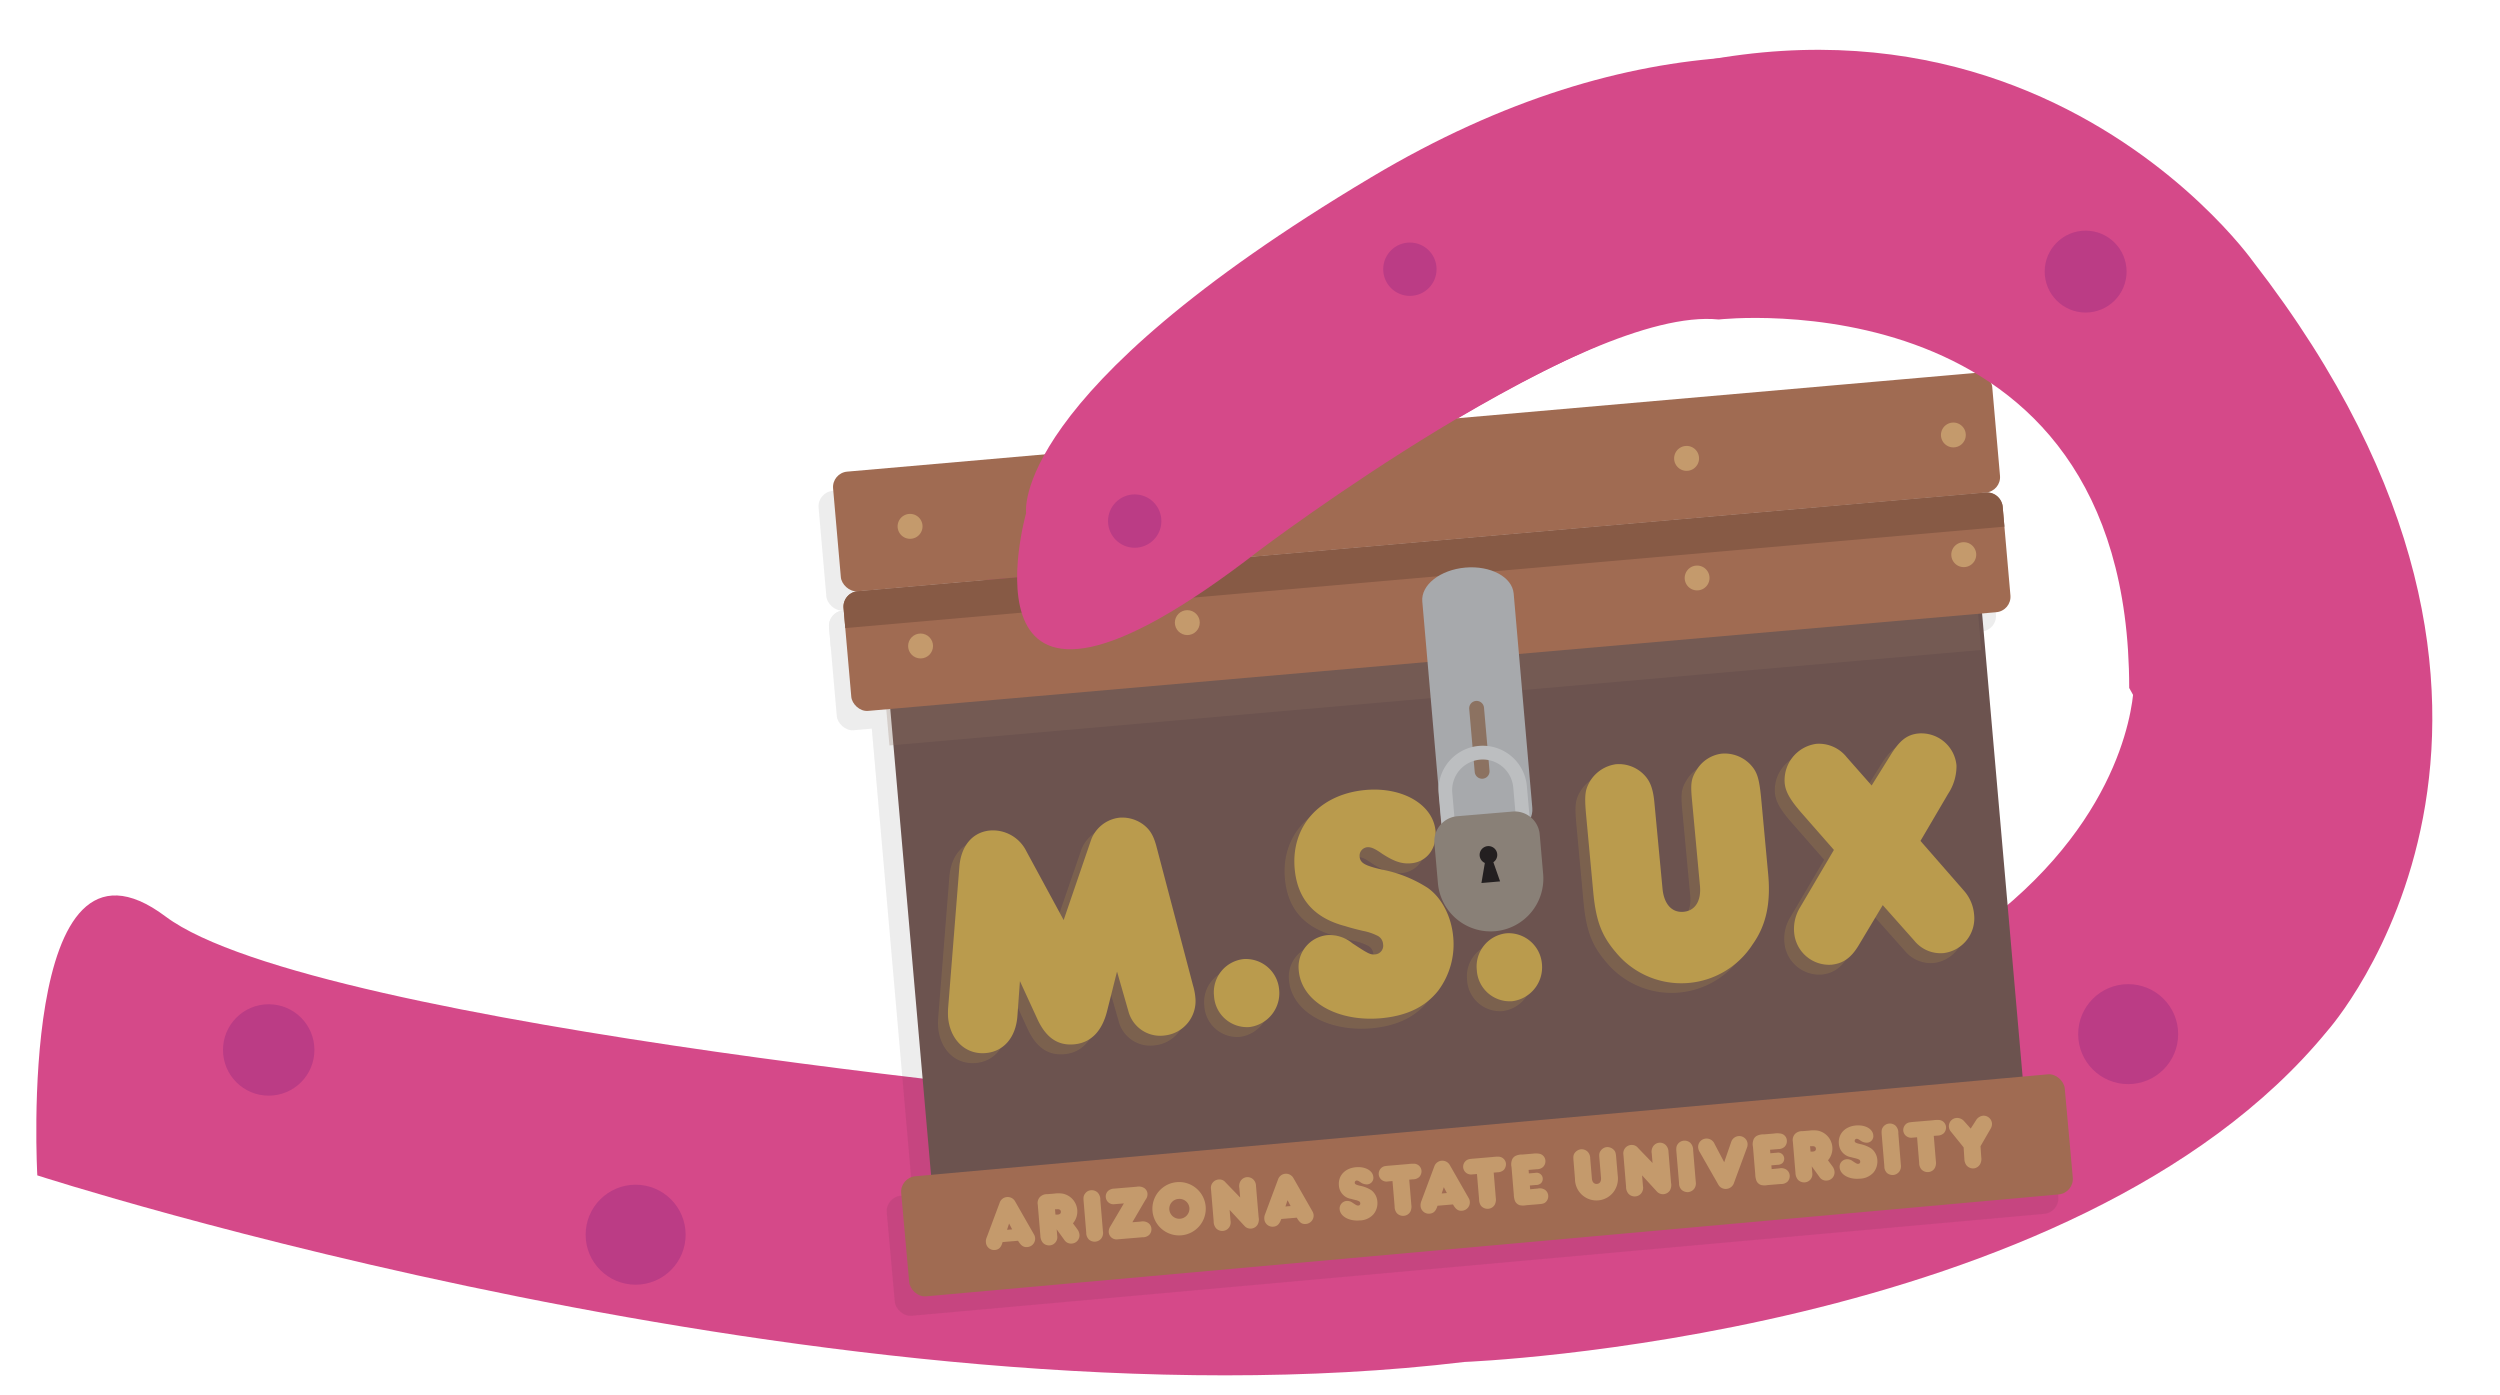 <svg xmlns="http://www.w3.org/2000/svg" width="536" height="299" viewBox="0 0 536 299"><title>Octopus</title><g style="isolation:isolate"><g id="Layer_1" data-name="Layer 1"><path d="M8,252s173,56,306,40c0,0,131-5,185-71,0,0,60-67-16-165,0,0-61.74-87.36-177.5-19.5C189.5,104.5,213,133,213,133s-42.82,66.78,45.5-7.5c0,0,82-61,111-58,0,0,88-10,88,79,0,0,1,94-210,90,0,0-180-16-212-40S8,252,8,252Z" style="fill:#d54989"/><circle cx="136.28" cy="264.72" r="10.72" style="fill:#bb3c85"/><circle cx="456.28" cy="221.72" r="10.72" style="fill:#bb3c85"/><circle cx="498.28" cy="167.72" r="5.72" style="fill:#bb3c85"/><circle cx="57.61" cy="225.11" r="9.8" style="fill:#bb3c85"/><g style="opacity:0.08"><rect x="191.06" y="138.25" width="234.98" height="120.17" transform="translate(-16.12 27.66) rotate(-5)" style="fill:#1a1a1a"/><rect x="189.06" y="245.32" width="249.47" height="25.75" rx="3.32" transform="matrix(1, -0.09, 0.09, 1, -21.32, 28.35)" style="fill:#1a1a1a"/><circle cx="205.22" cy="267.7" r="2.67" style="fill:#1a1a1a"/><rect x="186.99" y="138.43" width="234.98" height="26.82" transform="translate(-12.08 27.13) rotate(-5)" style="fill:#1a1a1a;opacity:0.25;mix-blend-mode:multiply"/><rect x="175.87" y="94.6" width="249.47" height="25.75" rx="3.32" transform="translate(-8.23 26.62) rotate(-5)" style="fill:#1a1a1a"/><rect x="178.11" y="120.26" width="249.47" height="25.75" rx="3.32" transform="translate(-10.46 26.92) rotate(-5)" style="fill:#1a1a1a"/><path d="M177.75,134.49l.38,4.31L426.65,117l-.38-4.3a3.32,3.32,0,0,0-3.6-3l-241.9,21.17A3.32,3.32,0,0,0,177.75,134.49Z" style="fill:#1a1a1a"/><path d="M415.46,94.75a2.66,2.66,0,1,0,2.88,2.42A2.67,2.67,0,0,0,415.46,94.75Z" style="fill:#1a1a1a"/><path d="M417.7,120.4a2.67,2.67,0,1,0,2.89,2.43A2.66,2.66,0,0,0,417.7,120.4Z" style="fill:#1a1a1a"/><path d="M360.52,125.41a2.66,2.66,0,1,0,2.88,2.42A2.67,2.67,0,0,0,360.52,125.41Z" style="fill:#1a1a1a"/><path d="M249,109.32a2.66,2.66,0,1,0,2.88,2.43A2.67,2.67,0,0,0,249,109.32Z" style="fill:#1a1a1a"/><path d="M191.79,114.33a2.67,2.67,0,1,0,2.89,2.42A2.66,2.66,0,0,0,191.79,114.33Z" style="fill:#1a1a1a"/><circle cx="251.45" cy="137.63" r="2.67" style="fill:#1a1a1a"/><circle cx="194.27" cy="142.64" r="2.67" style="fill:#1a1a1a"/><path d="M428.65,245.46a2.66,2.66,0,1,0,2.89,2.43A2.66,2.66,0,0,0,428.65,245.46Z" style="fill:#1a1a1a"/><path d="M371.46,250.47a2.67,2.67,0,1,0,2.89,2.42A2.67,2.67,0,0,0,371.46,250.47Z" style="fill:#1a1a1a"/><circle cx="313.79" cy="258.19" r="2.67" style="fill:#1a1a1a"/><circle cx="262.4" cy="262.69" r="2.67" style="fill:#1a1a1a"/></g><rect x="195.2" y="136.18" width="234.98" height="120.17" transform="translate(-15.92 28.02) rotate(-5)" style="fill:#6c534f"/><rect x="192.16" y="241.18" width="249.47" height="25.75" rx="3.32" transform="matrix(1, -0.09, 0.09, 1, -20.95, 28.6)" style="fill:#a06b52"/><rect x="189.59" y="134.31" width="234.98" height="15.29" transform="translate(-11.21 27.32) rotate(-5)" style="fill:#8c7261;opacity:0.25;mix-blend-mode:multiply"/><rect x="178.97" y="90.47" width="249.47" height="25.75" rx="3.32" transform="translate(-7.85 26.88) rotate(-5)" style="fill:#a06b52"/><rect x="181.21" y="116.12" width="249.47" height="25.75" rx="3.32" transform="translate(-10.08 27.17) rotate(-5)" style="fill:#a06b52"/><path d="M180.86,130.35l.37,4.31,248.52-21.75-.38-4.31a3.32,3.32,0,0,0-3.59-3L183.87,126.76A3.32,3.32,0,0,0,180.86,130.35Z" style="fill:#875a45"/><path d="M418.56,90.61A2.66,2.66,0,1,0,421.45,93,2.66,2.66,0,0,0,418.56,90.61Z" style="fill:#c49a6c"/><path d="M361.37,95.62A2.67,2.67,0,1,0,364.26,98,2.66,2.66,0,0,0,361.37,95.62Z" style="fill:#c49a6c"/><path d="M420.8,116.26a2.67,2.67,0,1,0,2.89,2.43A2.67,2.67,0,0,0,420.8,116.26Z" style="fill:#c49a6c"/><path d="M363.62,121.27a2.66,2.66,0,1,0,2.89,2.42A2.66,2.66,0,0,0,363.62,121.27Z" style="fill:#c49a6c"/><path d="M252.08,105.18a2.67,2.67,0,1,0,2.89,2.43A2.67,2.67,0,0,0,252.08,105.18Z" style="fill:#c49a6c"/><path d="M194.89,110.19a2.67,2.67,0,1,0,2.89,2.42A2.67,2.67,0,0,0,194.89,110.19Z" style="fill:#c49a6c"/><circle cx="254.56" cy="133.49" r="2.67" style="fill:#c49a6c"/><circle cx="197.37" cy="138.5" r="2.67" style="fill:#c49a6c"/><g style="opacity:0.2"><path d="M231.84,182.18a7.38,7.38,0,0,1,6.11-4.75,7.58,7.58,0,0,1,5.26,1.59c1.38,1.13,2.1,2.4,2.72,4.87l7.76,29.49a12.83,12.83,0,0,1,.5,2.56,7.38,7.38,0,0,1-6.54,8.17,7,7,0,0,1-7.8-5.14l-2.45-8.56-2.13,8.51c-1.1,4.33-3.51,6.75-7,7.09s-6.12-1.37-8-5.54l-3.68-8L216,220c-.33,4.53-2.89,7.53-6.7,7.9-4.34.43-7.72-2.75-8.16-7.64a14.9,14.9,0,0,1,0-1.89l2.4-30.28c.33-4.54,2.76-7.52,6.57-7.9a8,8,0,0,1,7.8,4.44l8,14.77Z" style="fill:#ba9b4d"/><path d="M264.5,207.75a7.16,7.16,0,0,1,7.66,6.56,7.33,7.33,0,0,1-6.35,8,7.07,7.07,0,0,1-7.6-6.65A7.15,7.15,0,0,1,264.5,207.75Z" style="fill:#ba9b4d"/><path d="M276.37,210.24a6.87,6.87,0,0,1,6.05-7.63,7.56,7.56,0,0,1,5.41,1.72c3.44,2.27,3.86,2.51,4.93,2.4a1.88,1.88,0,0,0,1.69-2.21,2.2,2.2,0,0,0-1.31-1.84,12,12,0,0,0-3.06-1c-1.24-.3-2.48-.6-3.72-1-6.69-1.73-10.29-5.81-10.87-12.3-.81-9.06,5.31-15.93,15-16.88,8-.79,14.68,3.06,15.2,8.78.33,3.7-1.84,6.59-5.18,6.91-2,.2-3.66-.34-6.31-2.05-1.65-1.18-2.42-1.45-3.22-1.37a1.83,1.83,0,0,0-1.57,2c.12,1.4,1.11,1.93,4.69,2.77a28.07,28.07,0,0,1,9.92,4c2.95,2.1,5.06,6.11,5.45,10.51a16.54,16.54,0,0,1-3.21,11.5c-2.72,3.44-6.59,5.36-12.06,5.9C284.71,221.31,277,216.87,276.37,210.24Z" style="fill:#ba9b4d"/><path d="M320.84,202.21a7.16,7.16,0,0,1,7.66,6.57,7.32,7.32,0,0,1-6.35,8,7.07,7.07,0,0,1-7.6-6.64A7.16,7.16,0,0,1,320.84,202.21Z" style="fill:#ba9b4d"/></g><path d="M213.3,268a1.76,1.76,0,0,1-1.92-1.64,2,2,0,0,1,.15-1l2.8-7.5a1.78,1.78,0,0,1,1.55-1.21,1.81,1.81,0,0,1,1.77.95l4,7a1.82,1.82,0,0,1,.28.84,1.8,1.8,0,0,1-1.66,1.93c-.83.07-1.35-.28-2-1.35l-3.32.28C214.66,267.44,214.16,267.92,213.3,268Zm3.71-4.42-.66-1.26-.44,1.35Z" style="fill:#c49a6c"/><path d="M231,263.58a2.37,2.37,0,0,1,.44,1.13,1.77,1.77,0,0,1-1.65,1.91,1.69,1.69,0,0,1-1.55-.71l-1.69-2.34.13,1.49a1.76,1.76,0,0,1-1.61,1.95,1.82,1.82,0,0,1-1.46-.54,2.39,2.39,0,0,1-.55-1.49l-.56-6.69a1.88,1.88,0,0,1,.46-1.65,2.1,2.1,0,0,1,1.59-.61l1.49-.12a6.13,6.13,0,0,1,1.76,0,3.9,3.9,0,0,1,2.24,6.37Zm-4.71-3.17h.15l.24,0c.54,0,.8-.25.77-.64s-.35-.57-.88-.51h-.38Z" style="fill:#c49a6c"/><path d="M236.47,264a2,2,0,0,1-.33,1.5,1.84,1.84,0,0,1-2.67.26,2,2,0,0,1-.58-1.47l-.56-6.72c-.08-.91,0-1.25.32-1.68a1.68,1.68,0,0,1,1.27-.7,1.83,1.83,0,0,1,1.38.46,2.14,2.14,0,0,1,.61,1.62Z" style="fill:#c49a6c"/><path d="M239,258.17a1.64,1.64,0,0,1-1.92-1.49,1.62,1.62,0,0,1,.45-1.3,2,2,0,0,1,1.35-.54l4.79-.4a2.28,2.28,0,0,1,1.54.21,1.58,1.58,0,0,1,.81,1.26,1.87,1.87,0,0,1-.41,1.3l-2.83,4.84,1.79-.14a2.12,2.12,0,0,1,1.51.23,1.6,1.6,0,0,1,.78,1.28,1.68,1.68,0,0,1-.51,1.37,2,2,0,0,1-1.43.48l-5.28.44a1.68,1.68,0,0,1-1.93-1.54,2,2,0,0,1,.25-1.07l3-5.09Z" style="fill:#c49a6c"/><path d="M252.34,253.45a5.72,5.72,0,1,1-5.25,6.11A5.72,5.72,0,0,1,252.34,253.45Zm.67,7.85a2.18,2.18,0,0,0,2-2.33,2.14,2.14,0,0,0-2.31-1.92,2.11,2.11,0,0,0-2,2.26A2.16,2.16,0,0,0,253,261.3Z" style="fill:#c49a6c"/><path d="M265.72,254.73a2.13,2.13,0,0,1,.21-1.44,1.79,1.79,0,0,1,1.4-.91,1.81,1.81,0,0,1,1.42.54,2,2,0,0,1,.54,1.4l.56,6.64a2.3,2.3,0,0,1-.26,1.66,1.78,1.78,0,0,1-1.34.79,1.71,1.71,0,0,1-1.48-.62l-3.14-3.39.19,2.28a1.93,1.93,0,0,1-.29,1.46,1.78,1.78,0,0,1-1.33.77,1.83,1.83,0,0,1-1.49-.58,2.27,2.27,0,0,1-.5-1.5l-.57-6.87a1.79,1.79,0,0,1,1.71-2.08,1.64,1.64,0,0,1,1.39.61l3.15,3.26Z" style="fill:#c49a6c"/><path d="M273,263a1.77,1.77,0,0,1-1.93-1.64,2.17,2.17,0,0,1,.15-1l2.8-7.5a1.8,1.8,0,0,1,1.56-1.21,1.84,1.84,0,0,1,1.77,1l4,7a2,2,0,0,1,.29.84,1.81,1.81,0,0,1-1.66,1.93c-.83.07-1.35-.28-1.95-1.35l-3.32.28C274.32,262.46,273.82,262.94,273,263Zm3.71-4.42-.66-1.26-.45,1.35Z" style="fill:#c49a6c"/><path d="M287.22,259.25a1.64,1.64,0,0,1,1.5-1.77,1.92,1.92,0,0,1,1.31.42c.83.54.94.59,1.2.57a.43.43,0,0,0,.41-.51.49.49,0,0,0-.31-.43,2.72,2.72,0,0,0-.74-.25c-.3-.07-.61-.15-.91-.24a3.09,3.09,0,0,1-2.62-2.89c-.18-2.12,1.33-3.71,3.69-3.9,2-.17,3.58.75,3.69,2.08a1.4,1.4,0,0,1-1.28,1.6,2.34,2.34,0,0,1-1.53-.49c-.4-.28-.59-.35-.78-.33a.43.43,0,0,0-.39.46c0,.32.26.45,1.13.66a7,7,0,0,1,2.41.94,3.38,3.38,0,0,1,1.31,2.47,3.75,3.75,0,0,1-.81,2.67,4,4,0,0,1-3,1.35C289.23,261.85,287.35,260.8,287.22,259.25Z" style="fill:#c49a6c"/><path d="M297.6,253.3a1.68,1.68,0,0,1-2-1.51,1.72,1.72,0,0,1,.8-1.57c.36-.2.51-.23,1.92-.34l3.62-.31a8.57,8.57,0,0,1,1.22-.07,1.64,1.64,0,0,1,1.61,1.51,1.82,1.82,0,0,1-.48,1.34,2,2,0,0,1-1.35.5l-.8.07.45,5.41a2.51,2.51,0,0,1-.19,1.41,1.74,1.74,0,0,1-1.42.93,1.81,1.81,0,0,1-1.54-.62,2.22,2.22,0,0,1-.43-1.39l-.46-5.44Z" style="fill:#c49a6c"/><path d="M306.5,260.21a1.77,1.77,0,0,1-1.93-1.64,2.33,2.33,0,0,1,.15-1l2.8-7.5a1.81,1.81,0,0,1,1.56-1.21,1.84,1.84,0,0,1,1.77.95l4,7a1.8,1.8,0,0,1-1.38,2.77c-.83.07-1.35-.28-1.95-1.35l-3.32.28C307.86,259.66,307.36,260.14,306.5,260.21Zm3.71-4.42-.66-1.26-.45,1.35Z" style="fill:#c49a6c"/><path d="M315.7,251.79a1.75,1.75,0,0,1-1.39-.36,1.67,1.67,0,0,1,.2-2.72c.36-.2.51-.23,1.92-.34l3.62-.31a8.57,8.57,0,0,1,1.22-.07,1.65,1.65,0,0,1,1.61,1.51,1.87,1.87,0,0,1-.48,1.34,2,2,0,0,1-1.36.5l-.79.07.45,5.41a2.42,2.42,0,0,1-.2,1.41,1.71,1.71,0,0,1-1.41.93,1.84,1.84,0,0,1-1.55-.62,2.29,2.29,0,0,1-.42-1.39l-.46-5.44Z" style="fill:#c49a6c"/><path d="M329.72,254.82a2,2,0,0,1,1.53.28,1.67,1.67,0,0,1,.69,1.22,1.73,1.73,0,0,1-.48,1.35c-.33.33-.63.43-1.45.5l-2.78.23a3.47,3.47,0,0,1-1.38,0,1.66,1.66,0,0,1-1.14-1.22,4.6,4.6,0,0,1-.15-1.07l-.49-5.89a2.68,2.68,0,0,1,.05-1.38,1.59,1.59,0,0,1,.78-1,3.2,3.2,0,0,1,1.54-.31l2.15-.18a4.57,4.57,0,0,1,1.37,0,1.59,1.59,0,0,1,1.37,1.46,1.72,1.72,0,0,1-.48,1.37,1.9,1.9,0,0,1-1.33.5l-1.79.15.06.75,1.42-.12a1.3,1.3,0,0,1,1.55,1.17,1.32,1.32,0,0,1-.38,1.06,1.6,1.6,0,0,1-1.09.37l-1.29.11.07.81Z" style="fill:#c49a6c"/><path d="M341.3,252.65c.06.78.46,1.23,1.08,1.18s.94-.54.88-1.29l-.36-4.33c-.07-.8,0-1.05.27-1.47a1.81,1.81,0,0,1,1.32-.8,1.92,1.92,0,0,1,1.46.54c.38.37.48.69.56,1.67l.33,3.86a4.81,4.81,0,0,1-.86,3.5,4.6,4.6,0,0,1-8.3-2.74l-.31-3.82c-.09-1-.05-1.3.23-1.73a2,2,0,0,1,1.36-.82,1.9,1.9,0,0,1,1.36.46,2,2,0,0,1,.62,1.51Z" style="fill:#c49a6c"/><path d="M354.14,247.35a2.13,2.13,0,0,1,.21-1.44,1.76,1.76,0,0,1,2.82-.37,2.07,2.07,0,0,1,.55,1.4l.55,6.64a2.36,2.36,0,0,1-.25,1.66,1.82,1.82,0,0,1-1.35.79,1.72,1.72,0,0,1-1.48-.62L352.06,252l.19,2.28a1.93,1.93,0,0,1-.29,1.46,1.79,1.79,0,0,1-1.33.77,1.82,1.82,0,0,1-1.49-.58,2.22,2.22,0,0,1-.51-1.5l-.57-6.87a1.79,1.79,0,0,1,1.71-2.08,1.66,1.66,0,0,1,1.4.61l3.14,3.26Z" style="fill:#c49a6c"/><path d="M363.57,253.37a2,2,0,0,1-.33,1.5,1.91,1.91,0,0,1-1.29.72,1.93,1.93,0,0,1-1.38-.46,1.91,1.91,0,0,1-.58-1.46l-.57-6.73c-.07-.91,0-1.24.32-1.68a1.78,1.78,0,0,1,1.27-.7,1.84,1.84,0,0,1,1.39.46,2.14,2.14,0,0,1,.61,1.62Z" style="fill:#c49a6c"/><path d="M371.17,244.83a1.82,1.82,0,0,1,1.57-1.25,1.79,1.79,0,0,1,1.94,1.61,2,2,0,0,1-.13.87l-2.76,7.49a1.86,1.86,0,0,1-1.65,1.35,1.8,1.8,0,0,1-1.78-1L364.42,247a2.27,2.27,0,0,1-.34-1,1.8,1.8,0,0,1,1.67-1.89,1.85,1.85,0,0,1,1.85,1.14l2.07,3.93Z" style="fill:#c49a6c"/><path d="M381.49,250.5a2,2,0,0,1,1.53.28,1.67,1.67,0,0,1,.69,1.22,1.77,1.77,0,0,1-.47,1.35,2,2,0,0,1-1.46.5l-2.78.23a3.47,3.47,0,0,1-1.38,0,1.63,1.63,0,0,1-1.13-1.22,3.86,3.86,0,0,1-.16-1.07l-.49-5.89a2.68,2.68,0,0,1,.05-1.38,1.59,1.59,0,0,1,.78-1,3.2,3.2,0,0,1,1.54-.31l2.15-.18a4.21,4.21,0,0,1,1.37,0,1.59,1.59,0,0,1,1.37,1.46,1.72,1.72,0,0,1-.48,1.37,1.93,1.93,0,0,1-1.33.5l-1.79.15.06.75,1.42-.12a1.3,1.3,0,0,1,1.55,1.17,1.32,1.32,0,0,1-.38,1.06,1.6,1.6,0,0,1-1.09.37l-1.28.11.06.81Z" style="fill:#c49a6c"/><path d="M392.88,250.07a2.18,2.18,0,0,1,.44,1.13,1.75,1.75,0,0,1-1.64,1.91,1.68,1.68,0,0,1-1.55-.71l-1.69-2.34.12,1.49a1.75,1.75,0,0,1-1.6,1.95,1.82,1.82,0,0,1-1.46-.54,2.37,2.37,0,0,1-.55-1.49l-.56-6.69a1.91,1.91,0,0,1,.45-1.65,2.1,2.1,0,0,1,1.59-.61l1.5-.12a6.13,6.13,0,0,1,1.76,0,3.9,3.9,0,0,1,3.16,3.5,3.84,3.84,0,0,1-.93,2.87Zm-4.7-3.17h.14l.25,0c.54,0,.8-.25.76-.64s-.34-.57-.88-.51h-.37Z" style="fill:#c49a6c"/><path d="M394.42,250.3a1.61,1.61,0,0,1,1.49-1.76,1.89,1.89,0,0,1,1.31.41c.83.54.94.6,1.2.58a.44.44,0,0,0,.41-.52.5.5,0,0,0-.31-.43,3.63,3.63,0,0,0-.74-.25c-.3-.07-.61-.14-.91-.23a3.12,3.12,0,0,1-2.62-2.9c-.17-2.12,1.33-3.7,3.69-3.9,2-.16,3.58.75,3.69,2.09a1.4,1.4,0,0,1-1.28,1.6,2.3,2.3,0,0,1-1.53-.5c-.4-.28-.59-.34-.78-.33a.43.43,0,0,0-.39.46c0,.33.27.45,1.14.66a7,7,0,0,1,2.4.95,3.38,3.38,0,0,1,1.31,2.46,3.78,3.78,0,0,1-.81,2.68,4.08,4.08,0,0,1-3,1.34C396.42,252.91,394.54,251.85,394.42,250.3Z" style="fill:#c49a6c"/><path d="M407.54,249.7a2,2,0,0,1-.34,1.5,1.87,1.87,0,0,1-1.28.72,1.91,1.91,0,0,1-1.38-.46A2,2,0,0,1,404,250l-.56-6.73c-.07-.91,0-1.24.32-1.68a1.78,1.78,0,0,1,1.27-.7,1.82,1.82,0,0,1,1.38.46A2.14,2.14,0,0,1,407,243Z" style="fill:#c49a6c"/><path d="M410.06,243.91a1.75,1.75,0,0,1-1.39-.36,1.69,1.69,0,0,1-.61-1.14,1.73,1.73,0,0,1,.8-1.58c.37-.19.51-.22,1.93-.34l3.61-.3a6,6,0,0,1,1.23-.07,1.63,1.63,0,0,1,1.6,1.51,1.79,1.79,0,0,1-.48,1.33,2,2,0,0,1-1.35.51l-.8.06.45,5.41a2.41,2.41,0,0,1-.19,1.41,1.71,1.71,0,0,1-1.42.94,1.79,1.79,0,0,1-1.54-.63,2.2,2.2,0,0,1-.43-1.39l-.45-5.44Z" style="fill:#c49a6c"/><path d="M424.78,248.11a2.33,2.33,0,0,1-.2,1.4,1.81,1.81,0,0,1-1.43,1,1.84,1.84,0,0,1-1.57-.71,2.37,2.37,0,0,1-.42-1.35L421,246l-2.71-3.36a1.88,1.88,0,0,1-.45-1.06,1.77,1.77,0,0,1,1.63-1.89,2,2,0,0,1,1.65.71l1.4,1.57,1.17-1.83a2,2,0,0,1,1.45-.93,1.81,1.81,0,0,1,1.94,1.63,2,2,0,0,1-.24,1.07l-2.22,3.84Z" style="fill:#c49a6c"/><g style="opacity:0.2"><path d="M354.36,192.6c.31,3.35,2,5.22,4.5,5s3.82-2.36,3.53-5.57l-1.73-18.55c-.31-3.41-.14-4.48,1-6.29a7.34,7.34,0,0,1,5.4-3.51,7.66,7.66,0,0,1,6,2.21c1.56,1.6,2,3,2.41,7.14L377,189.52c.59,6.28-.46,11-3.32,15a18.18,18.18,0,0,1-29.34,1.72c-3.1-3.63-4.27-6.82-4.84-12.95L338,177c-.41-4.39-.25-5.53.86-7.4a7.78,7.78,0,0,1,5.53-3.59,7.56,7.56,0,0,1,5.63,1.89c1.62,1.45,2.31,3.14,2.62,6.42Z" style="fill:#ba9b4d"/><path d="M384.11,176.35c-2.42-2.78-3.39-4.51-3.56-6.33a7.85,7.85,0,0,1,6.77-8.42c2.4-.25,4.58.72,6.53,2.85l5.34,6.07,3.93-6.31c2-3.3,3.62-4.59,6.09-4.84a7.59,7.59,0,0,1,8.18,6.84,10.88,10.88,0,0,1-1.8,6.09l-5.93,10.11,9.42,10.79a8.81,8.81,0,0,1,2.08,4.92,7.53,7.53,0,0,1-6.51,8.34,7.25,7.25,0,0,1-6.31-2.67l-6.77-7.61-5.25,8.76c-1.58,2.56-3.22,3.71-5.69,4a7.51,7.51,0,0,1-8.05-6.85,8.83,8.83,0,0,1,1.25-5.41l7.28-12.35Z" style="fill:#ba9b4d"/></g><path d="M233.93,180.07a7.37,7.37,0,0,1,6.1-4.76,7.58,7.58,0,0,1,5.26,1.6c1.39,1.13,2.1,2.39,2.73,4.87l7.76,29.49a12.88,12.88,0,0,1,.5,2.55,7.41,7.41,0,0,1-6.54,8.18,7.05,7.05,0,0,1-7.8-5.15l-2.45-8.55-2.14,8.51c-1.09,4.33-3.5,6.75-7,7.09s-6.12-1.37-8-5.55l-3.68-8-.54,7.51c-.34,4.54-2.9,7.54-6.7,7.91-4.34.43-7.72-2.76-8.16-7.64a17.16,17.16,0,0,1,0-1.9l2.41-30.28c.33-4.54,2.76-7.52,6.56-7.89a8,8,0,0,1,7.81,4.44l8,14.76Z" style="fill:#ba9b4d"/><path d="M266.59,205.63a7.16,7.16,0,0,1,7.66,6.57,7.32,7.32,0,0,1-6.36,8,7.08,7.08,0,0,1-7.6-6.64A7.16,7.16,0,0,1,266.59,205.63Z" style="fill:#ba9b4d"/><path d="M278.46,208.13a6.85,6.85,0,0,1,6.05-7.63,7.57,7.57,0,0,1,5.41,1.72c3.43,2.26,3.86,2.5,4.93,2.4a1.87,1.87,0,0,0,1.68-2.21,2.15,2.15,0,0,0-1.31-1.84,11.79,11.79,0,0,0-3.05-1c-1.24-.3-2.48-.6-3.72-1-6.69-1.73-10.29-5.81-10.87-12.3-.81-9.07,5.3-15.93,15-16.88,8-.79,14.69,3.06,15.2,8.78.34,3.69-1.83,6.58-5.17,6.91-2,.2-3.67-.34-6.31-2.06-1.66-1.17-2.42-1.45-3.22-1.37a1.84,1.84,0,0,0-1.58,2c.13,1.39,1.12,1.93,4.7,2.77a27.83,27.83,0,0,1,9.91,3.95c3,2.11,5.07,6.12,5.46,10.51a16.6,16.6,0,0,1-3.21,11.51c-2.73,3.43-6.59,5.36-12.07,5.9C286.79,219.2,279.05,214.75,278.46,208.13Z" style="fill:#ba9b4d"/><path d="M322.93,200.1a7.16,7.16,0,0,1,7.66,6.56,7.33,7.33,0,0,1-6.36,8,7.08,7.08,0,0,1-7.6-6.65A7.16,7.16,0,0,1,322.93,200.1Z" style="fill:#ba9b4d"/><path d="M356.44,190.49c.31,3.35,2,5.22,4.51,5s3.82-2.36,3.52-5.57l-1.72-18.54c-.32-3.42-.15-4.49,1-6.3a7.36,7.36,0,0,1,5.4-3.5,7.64,7.64,0,0,1,6,2.2c1.57,1.6,2,3,2.42,7.15l1.53,16.52c.58,6.27-.47,11-3.32,15a18.18,18.18,0,0,1-29.35,1.72c-3.09-3.62-4.27-6.81-4.84-12.95l-1.52-16.38c-.4-4.39-.24-5.53.87-7.41a7.76,7.76,0,0,1,5.52-3.58,7.53,7.53,0,0,1,5.64,1.89c1.61,1.45,2.31,3.14,2.61,6.42Z" style="fill:#ba9b4d"/><path d="M386.19,174.23c-2.41-2.78-3.38-4.51-3.55-6.32a7.86,7.86,0,0,1,6.76-8.43,7.6,7.6,0,0,1,6.53,2.86l5.35,6.07,3.93-6.31c2-3.3,3.61-4.59,6.08-4.84a7.57,7.57,0,0,1,8.18,6.83,10.78,10.78,0,0,1-1.79,6.1l-5.93,10.1,9.42,10.79a8.79,8.79,0,0,1,2.07,4.93,7.51,7.51,0,0,1-6.5,8.33,7.24,7.24,0,0,1-6.31-2.66l-6.77-7.62-5.25,8.77c-1.58,2.55-3.22,3.71-5.69,4a7.52,7.52,0,0,1-8.05-6.86,8.82,8.82,0,0,1,1.25-5.4l7.27-12.35Z" style="fill:#ba9b4d"/><path d="M314.17,121.69c-5.41.48-9.54,3.73-9.23,7.27l4,46c.31,3.53,5,6,10.36,5.55s9.54-3.73,9.23-7.27l-4-46C324.21,123.71,319.58,121.22,314.17,121.69Z" style="fill:#a7a9ac"/><path d="M316.43,150.28A1.59,1.59,0,0,0,315,152l1.18,13.51a1.59,1.59,0,1,0,3.17-.28l-1.18-13.51A1.6,1.6,0,0,0,316.43,150.28Z" style="fill:#8c7261"/><path d="M328.55,182.11l-18.91,1.65-1.19-13.55a9.49,9.49,0,1,1,18.91-1.66Zm-16.25-1.53,13.07-1.14-.93-10.63A6.56,6.56,0,0,0,311.37,170Z" style="fill:#bcbec0"/><path d="M324.28,174l-11.85,1a5.39,5.39,0,0,0-4.89,5.83l.75,8.52a11.34,11.34,0,0,0,12.27,10.3h0a11.32,11.32,0,0,0,10.29-12.27l-.74-8.53A5.38,5.38,0,0,0,324.28,174Z" style="fill:#898077"/><path d="M320.18,184.86a1.89,1.89,0,1,0-2.94-1.39,1.91,1.91,0,0,0,1.11,1.55l-.73,4.3,2-.17,2-.18Z" style="fill:#231f20"/><path d="M498,222s60-67-16-165c0,0-74-87-188-19-77.88,46.46-74,72-74,72s-17,60,50,8c0,0,69.5-52.5,98.5-49.5,0,0,88-10,88,79" style="fill:#d54989"/><circle cx="243.28" cy="111.72" r="5.72" style="fill:#bb3c85"/><circle cx="302.28" cy="57.72" r="5.72" style="fill:#bb3c85"/><circle cx="447.16" cy="58.23" r="8.78" style="fill:#bb3c85"/></g></g></svg>